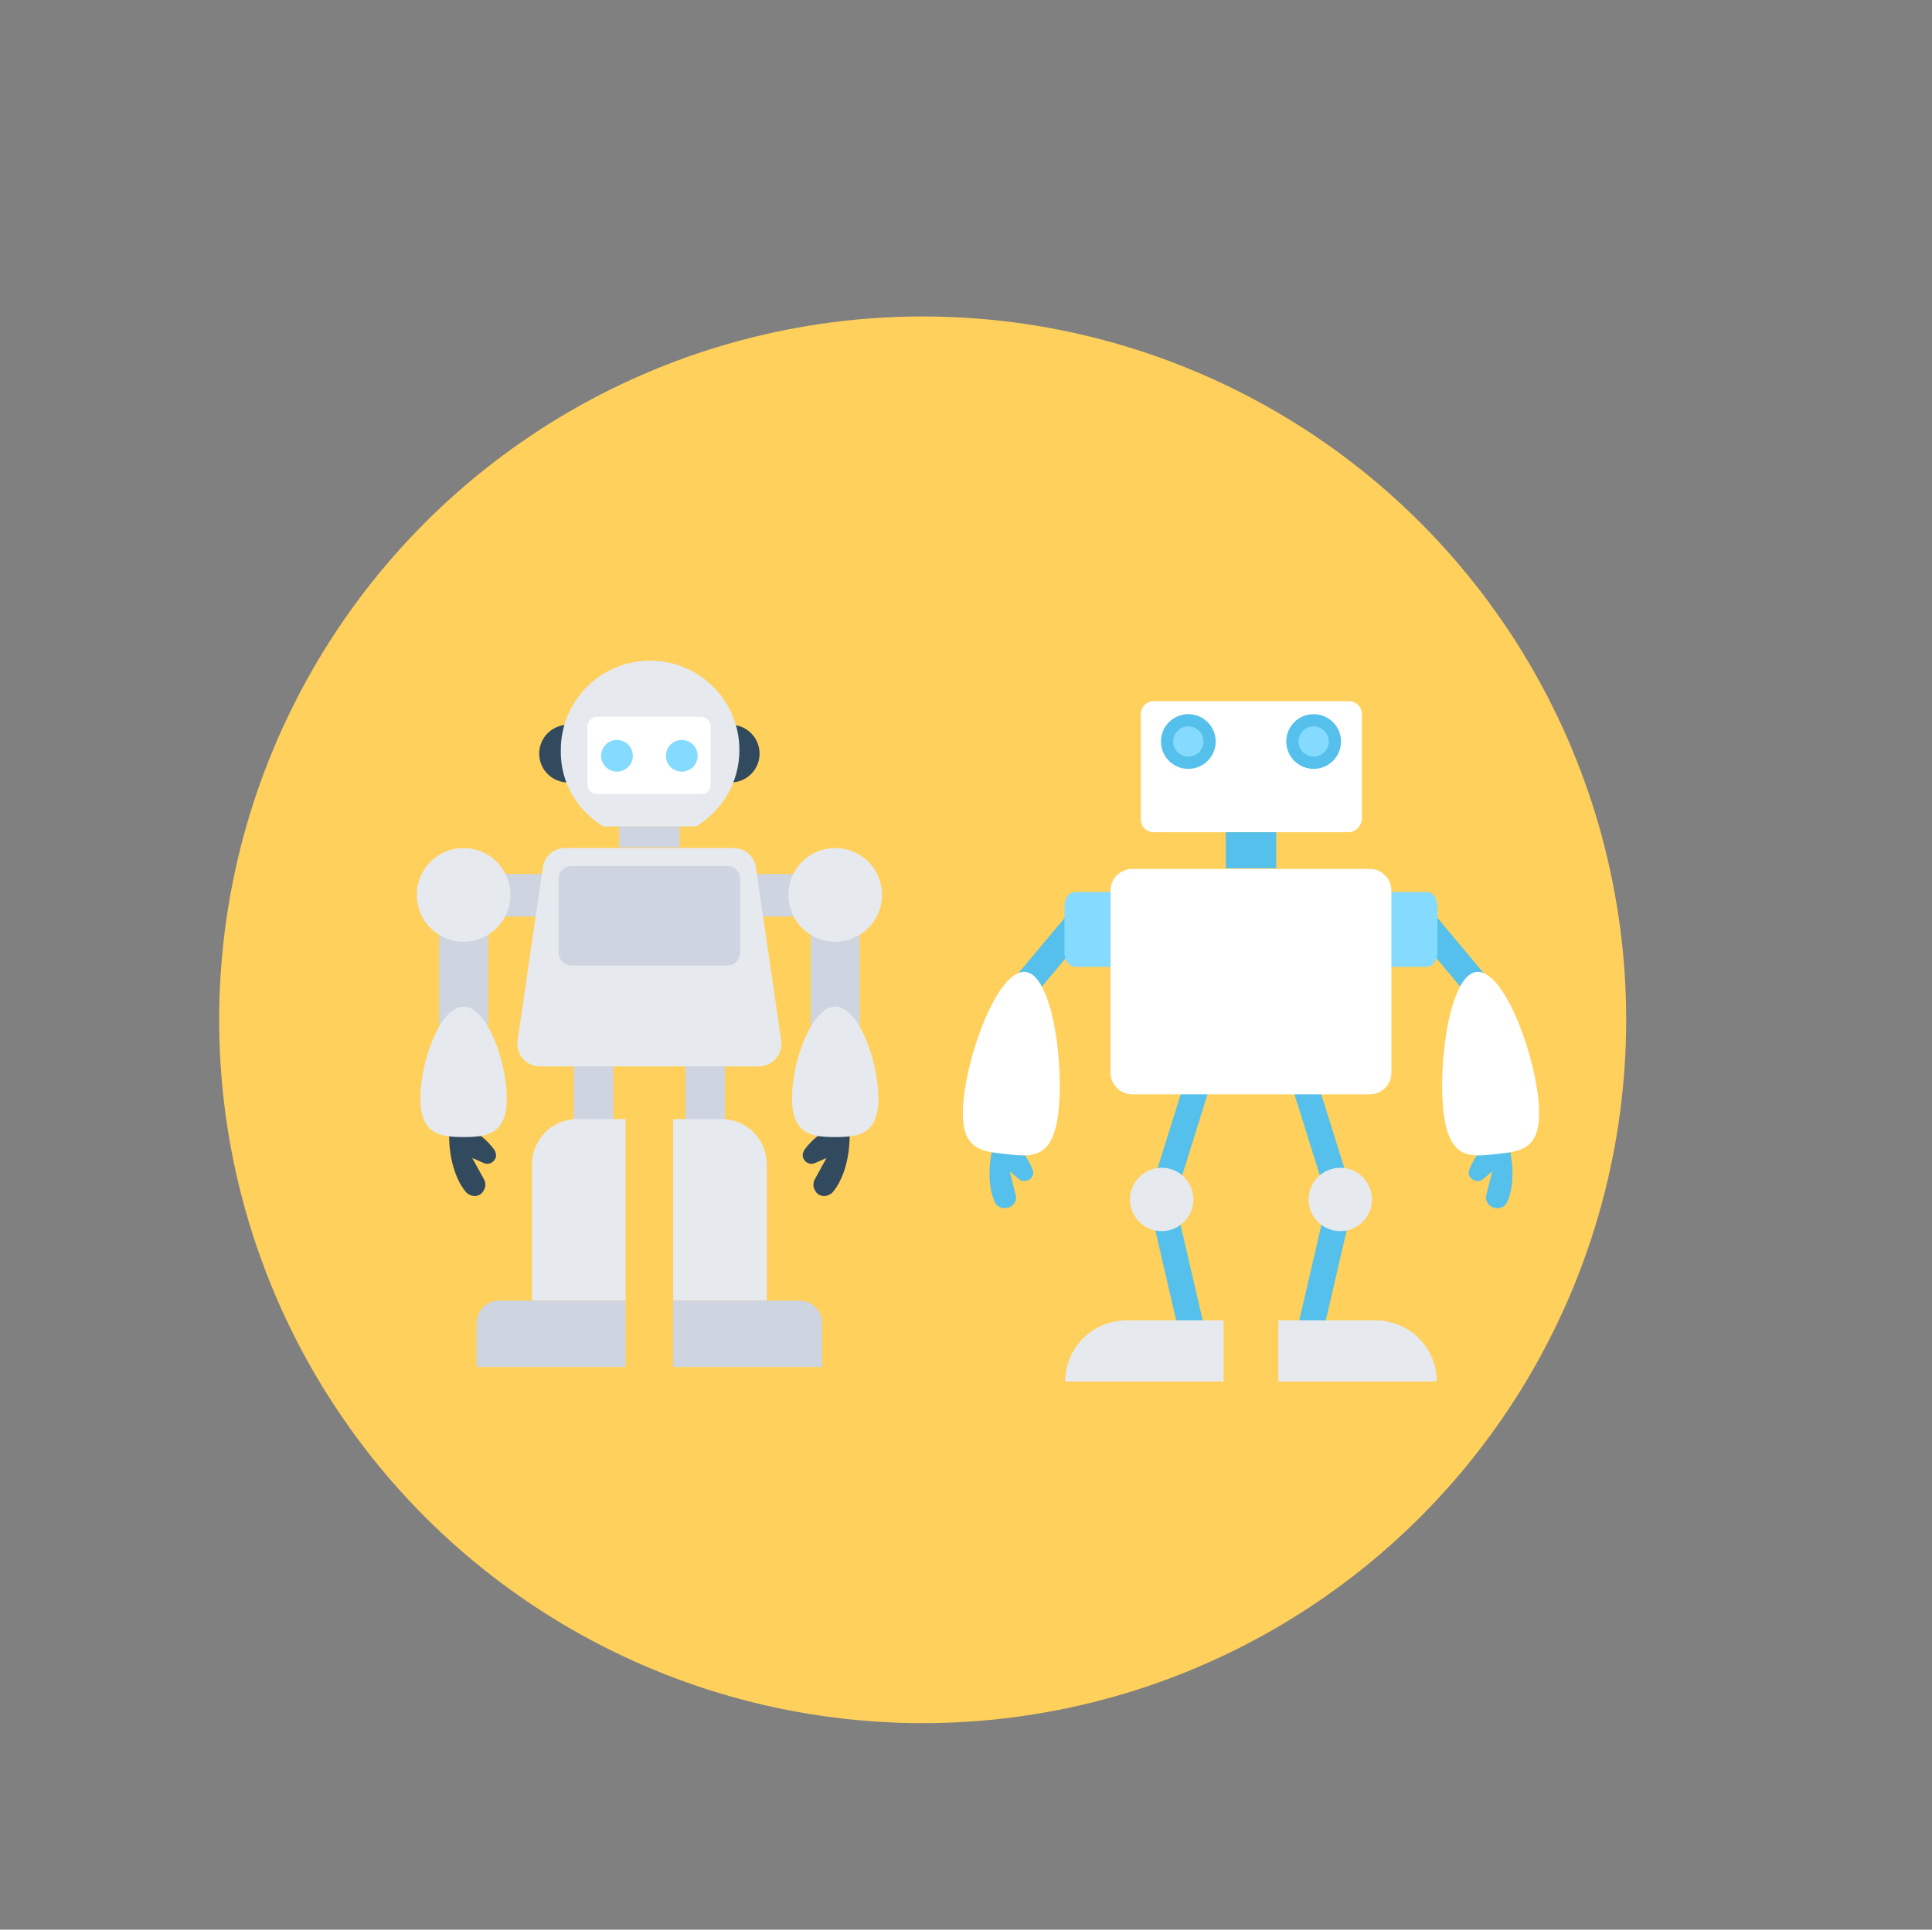 <?xml version="1.0" encoding="UTF-8"?>
<svg width="1001px" height="1000px" viewBox="0 0 1001 1000" version="1.1" xmlns="http://www.w3.org/2000/svg" xmlns:xlink="http://www.w3.org/1999/xlink">
    <rect x="0" y="0" width="1001" height="1000" fill="#808080" stroke="none"/>
    <!-- Generator: Sketch 55.1 (78136) - https://sketchapp.com -->
    <title>Robot 54</title>
    <desc>Created with Sketch.</desc>
    <g id="上传2" stroke="none" stroke-width="1" fill="none" fill-rule="evenodd">
        <g id="2" transform="translate(-6408, -4783)">
            <g id="robot-54" transform="translate(6408.556, 4783)">
                <rect id="矩形备份-20" x="0" y="0" width="1000" height="1000"></rect>
                <g id="robot-15" transform="translate(113, 164)">
                    <circle id="椭圆形备份-11" fill="#FFD05B" cx="364.5" cy="364.5" r="364.5"></circle>
                    <g id="robot-14" transform="translate(102, 178)" fill-rule="nonzero">
                        <g id="57" transform="translate(0, 0)">
                            <rect id="矩形" fill="#CED5E0" x="139.557" y="203.942" width="20.523" height="51.919"></rect>
                            <rect id="矩形" fill="#CED5E0" x="81.719" y="203.942" width="20.523" height="51.919"></rect>
                            <rect id="矩形" fill="#CED5E0" x="23.135" y="110.935" width="192.544" height="22.038"></rect>
                            <ellipse id="椭圆形" fill="#324A5E" cx="163.066" cy="48.558" rx="14.926" ry="14.941"></ellipse>
                            <ellipse id="椭圆形" fill="#324A5E" cx="78.734" cy="48.558" rx="14.926" ry="14.941"></ellipse>
                            <path d="M97.019,86.283 L145.155,86.283 C158.588,78.066 167.544,63.498 167.544,46.69 C167.544,20.917 146.647,0.374 121.273,0.374 C95.526,0.374 75.003,21.291 75.003,46.69 C74.63,63.498 83.585,78.066 97.019,86.283 Z" id="路径" fill="#E6E9EE"></path>
                            <path d="M148.14,69.475 L93.66,69.475 C91.048,69.475 88.809,67.234 88.809,64.619 L88.809,34.364 C88.809,31.749 91.048,29.508 93.66,29.508 L147.767,29.508 C150.379,29.508 152.618,31.749 152.618,34.364 L152.618,64.619 C152.991,67.234 150.752,69.475 148.14,69.475 Z" id="路径" fill="#FFFFFF"></path>
                            <ellipse id="椭圆形" fill="#84DBFF" cx="137.692" cy="49.678" rx="8.209" ry="8.217"></ellipse>
                            <ellipse id="椭圆形" fill="#84DBFF" cx="104.108" cy="49.678" rx="8.209" ry="8.217"></ellipse>
                            <path d="M177.619,210.665 L64.181,210.665 C57.092,210.665 51.494,204.315 52.614,197.218 L65.674,107.574 C66.42,101.597 71.644,97.489 77.242,97.489 L164.558,97.489 C170.529,97.489 175.38,101.971 176.126,107.574 L189.186,197.218 C190.306,204.315 184.708,210.665 177.619,210.665 Z" id="路径" fill="#E6E9EE"></path>
                            <rect id="矩形" fill="#CED5E0" x="105.228" y="86.283" width="31.344" height="10.832"></rect>
                            <path d="M161.2,158.372 L80.6,158.372 C76.869,158.372 73.883,155.384 73.883,151.649 L73.883,113.55 C73.883,109.815 76.869,106.827 80.6,106.827 L161.2,106.827 C164.931,106.827 167.917,109.815 167.917,113.55 L167.917,151.275 C167.917,155.384 164.931,158.372 161.2,158.372 Z" id="路径" fill="#CED5E0"></path>
                            <path d="M181.723,332.059 L133.214,332.059 L133.214,237.932 L158.215,237.932 C171.275,237.932 181.723,248.39 181.723,261.464 L181.723,332.059 Z" id="路径" fill="#E6E9EE"></path>
                            <path d="M198.888,332.059 L133.214,332.059 L133.214,349.241 L133.214,366.423 L210.456,366.423 L210.456,349.241 L210.456,343.638 C210.456,337.288 205.231,332.059 198.888,332.059 Z" id="路径" fill="#CED5E0"></path>
                            <path d="M60.077,332.059 L108.586,332.059 L108.586,237.932 L83.585,237.932 C70.525,237.932 60.077,248.39 60.077,261.464 L60.077,332.059 Z" id="路径" fill="#E6E9EE"></path>
                            <path d="M42.912,332.059 C36.569,332.059 31.344,337.288 31.344,343.638 L31.344,349.241 L31.344,366.423 L108.586,366.423 L108.586,349.241 L108.586,332.059 L42.912,332.059 Z" id="路径" fill="#CED5E0"></path>
                            <path d="M224.635,244.655 C224.635,244.655 225.755,263.705 216.053,275.657 C213.441,278.646 208.59,278.646 206.724,274.91 L206.724,274.91 C205.605,273.043 205.605,270.802 206.724,268.934 L212.694,258.102 L206.724,260.717 C204.485,261.837 201.873,260.717 200.754,258.475 L200.754,258.475 C200.007,256.981 200.381,255.487 201.127,253.993 C204.485,249.511 213.441,239.052 224.635,244.655 Z" id="路径" fill="#324A5E"></path>
                            <rect id="矩形" fill="#CED5E0" x="204.485" y="121.767" width="25.374" height="103.465"></rect>
                            <path d="M217.172,146.046 L217.172,146.046 C203.739,146.046 192.918,135.214 192.918,121.767 L192.918,121.767 C192.918,108.321 203.739,97.489 217.172,97.489 L217.172,97.489 C230.606,97.489 241.427,108.321 241.427,121.767 L241.427,121.767 C241.427,135.214 230.606,146.046 217.172,146.046 Z" id="路径" fill="#E6E9EE"></path>
                            <path d="M239.561,227.1 C239.561,245.776 229.486,247.27 217.172,247.27 C204.858,247.27 194.783,245.776 194.783,227.1 C194.783,208.424 204.858,179.663 217.172,179.663 C229.486,179.663 239.561,208.424 239.561,227.1 Z" id="路径" fill="#E6E9EE"></path>
                            <path d="M17.165,244.655 C17.165,244.655 16.045,263.705 25.747,275.657 C28.359,278.646 33.21,278.646 35.076,274.91 L35.076,274.91 C36.195,273.043 36.195,270.802 35.076,268.934 L29.106,258.102 L35.076,260.717 C37.315,261.837 39.927,260.717 41.046,258.475 L41.046,258.475 C41.793,256.981 41.419,255.487 40.673,253.993 C37.315,249.511 28.359,239.052 17.165,244.655 Z" id="路径" fill="#324A5E"></path>
                            <rect id="矩形" fill="#CED5E0" x="11.941" y="121.767" width="25.374" height="103.465"></rect>
                            <path d="M24.628,146.046 L24.628,146.046 C38.061,146.046 48.882,135.214 48.882,121.767 L48.882,121.767 C48.882,108.321 38.061,97.489 24.628,97.489 L24.628,97.489 C11.194,97.489 0.373,108.321 0.373,121.767 L0.373,121.767 C0.373,135.214 11.194,146.046 24.628,146.046 Z" id="路径" fill="#E6E9EE"></path>
                            <path d="M2.239,227.1 C2.239,245.776 12.314,247.27 24.628,247.27 C36.942,247.27 47.017,245.776 47.017,227.1 C47.017,208.424 36.942,179.663 24.628,179.663 C12.314,179.663 2.239,208.424 2.239,227.1 Z" id="路径" fill="#E6E9EE"></path>
                        </g>
                        <g id="64" transform="translate(283.2, 21.011)">
                            <path d="M282.236,227.987 C282.236,227.987 288.206,245.898 282.236,259.704 C280.743,263.436 275.893,264.182 272.907,261.57 L272.907,261.57 C271.415,260.077 270.669,257.839 271.415,255.973 L274.4,244.032 L269.549,248.137 C267.684,249.629 265.072,249.256 263.206,247.391 L263.206,247.391 C262.087,246.271 262.087,244.406 262.46,243.286 C264.699,238.062 270.296,225.749 282.236,227.987 Z" id="路径" fill="#54C0EB"></path>
                            <polygon id="矩形" fill="#54C0EB" transform="translate(253.284, 132.118) rotate(-39.933) translate(-253.284, -132.118) " points="246.381 107.677 260.187 107.677 260.187 156.559 246.381 156.559"></polygon>
                            <path d="M298.281,206.719 C300.893,232.838 290.072,233.585 276.266,235.077 C262.833,236.57 251.639,238.062 249.027,211.943 C246.415,185.823 252.758,142.166 266.191,140.673 C279.997,139.181 295.669,180.599 298.281,206.719 Z" id="路径" fill="#FFFFFF"></path>
                            <path d="M240.445,99.255 L209.475,99.255 L209.475,138.061 L240.445,138.061 C243.43,138.061 246.042,134.703 246.042,130.598 L246.042,107.091 C246.042,102.613 243.803,99.255 240.445,99.255 Z" id="路径" fill="#84DBFF"></path>
                            <path d="M16.564,227.987 C16.564,227.987 10.594,245.898 16.564,259.704 C18.057,263.436 22.907,264.182 25.893,261.57 L25.893,261.57 C27.385,260.077 28.131,257.839 27.385,255.973 L24.4,244.032 L29.251,248.137 C31.116,249.629 33.728,249.256 35.594,247.391 L35.594,247.391 C36.713,246.271 36.713,244.406 36.34,243.286 C34.101,238.062 28.504,225.749 16.564,227.987 Z" id="路径" fill="#54C0EB"></path>
                            <polygon id="矩形" fill="#54C0EB" transform="translate(45.586, 132.129) rotate(-140.067) translate(-45.586, -132.129) " points="38.683 107.689 52.489 107.689 52.49 156.57 38.684 156.57"></polygon>
                            <path d="M0.519,206.719 C-2.093,232.838 8.728,233.585 22.534,235.077 C35.967,236.57 47.161,238.062 49.773,211.943 C52.385,185.823 46.042,142.166 32.609,140.673 C18.803,139.181 3.131,180.599 0.519,206.719 Z" id="路径" fill="#FFFFFF"></path>
                            <path d="M58.355,99.255 L89.325,99.255 L89.325,138.061 L58.355,138.061 C55.37,138.061 52.758,134.703 52.758,130.598 L52.758,107.091 C52.758,102.613 54.997,99.255 58.355,99.255 Z" id="路径" fill="#84DBFF"></path>
                            <polygon id="路径" fill="#54C0EB" points="184.101 338.81 171.042 335.824 188.952 258.585 162.833 175.002 175.519 171.27 202.758 258.212"></polygon>
                            <ellipse id="椭圆形" fill="#E6E9EE" cx="195.669" cy="258.585" rx="16.418" ry="16.418"></ellipse>
                            <path d="M163.579,352.989 L245.669,352.989 C245.669,335.451 231.49,321.272 213.952,321.272 L163.579,321.272 L163.579,352.989 Z" id="路径" fill="#E6E9EE"></path>
                            <polygon id="路径" fill="#54C0EB" points="114.699 338.81 127.758 335.824 109.848 258.585 135.967 175.002 123.281 171.27 96.042 258.212"></polygon>
                            <ellipse id="椭圆形" fill="#E6E9EE" cx="103.131" cy="258.585" rx="16.418" ry="16.418"></ellipse>
                            <path d="M135.221,352.989 L53.131,352.989 C53.131,335.451 67.31,321.272 84.848,321.272 L135.221,321.272 L135.221,352.989 Z" id="路径" fill="#E6E9EE"></path>
                            <path d="M199.773,68.284 L99.027,68.284 C95.296,68.284 92.31,65.299 92.31,61.568 L92.31,7.09 C92.31,3.358 95.296,0.373 99.027,0.373 L200.146,0.373 C203.878,0.373 206.863,3.358 206.863,7.09 L206.863,61.568 C206.49,65.299 203.504,68.284 199.773,68.284 Z" id="路径" fill="#FFFFFF"></path>
                            <ellipse id="椭圆形" fill="#54C0EB" cx="181.863" cy="21.269" rx="14.179" ry="14.179"></ellipse>
                            <ellipse id="椭圆形" fill="#84DBFF" cx="181.863" cy="21.269" rx="7.836" ry="7.836"></ellipse>
                            <ellipse id="椭圆形" fill="#54C0EB" cx="116.937" cy="21.269" rx="14.179" ry="14.179"></ellipse>
                            <ellipse id="椭圆形" fill="#84DBFF" cx="116.937" cy="21.269" rx="7.836" ry="7.836"></ellipse>
                            <rect id="矩形" fill="#54C0EB" x="136.34" y="68.284" width="26.119" height="18.657"></rect>
                            <path d="M210.967,87.314 L87.833,87.314 C81.863,87.314 76.639,92.165 76.639,98.508 L76.639,192.912 C76.639,198.883 81.49,204.107 87.833,204.107 L210.967,204.107 C216.937,204.107 222.161,199.256 222.161,192.912 L222.161,98.508 C222.161,92.165 216.937,87.314 210.967,87.314 Z" id="路径" fill="#FFFFFF"></path>
                        </g>
                    </g>
                </g>
            </g>
        </g>
    </g>
</svg>